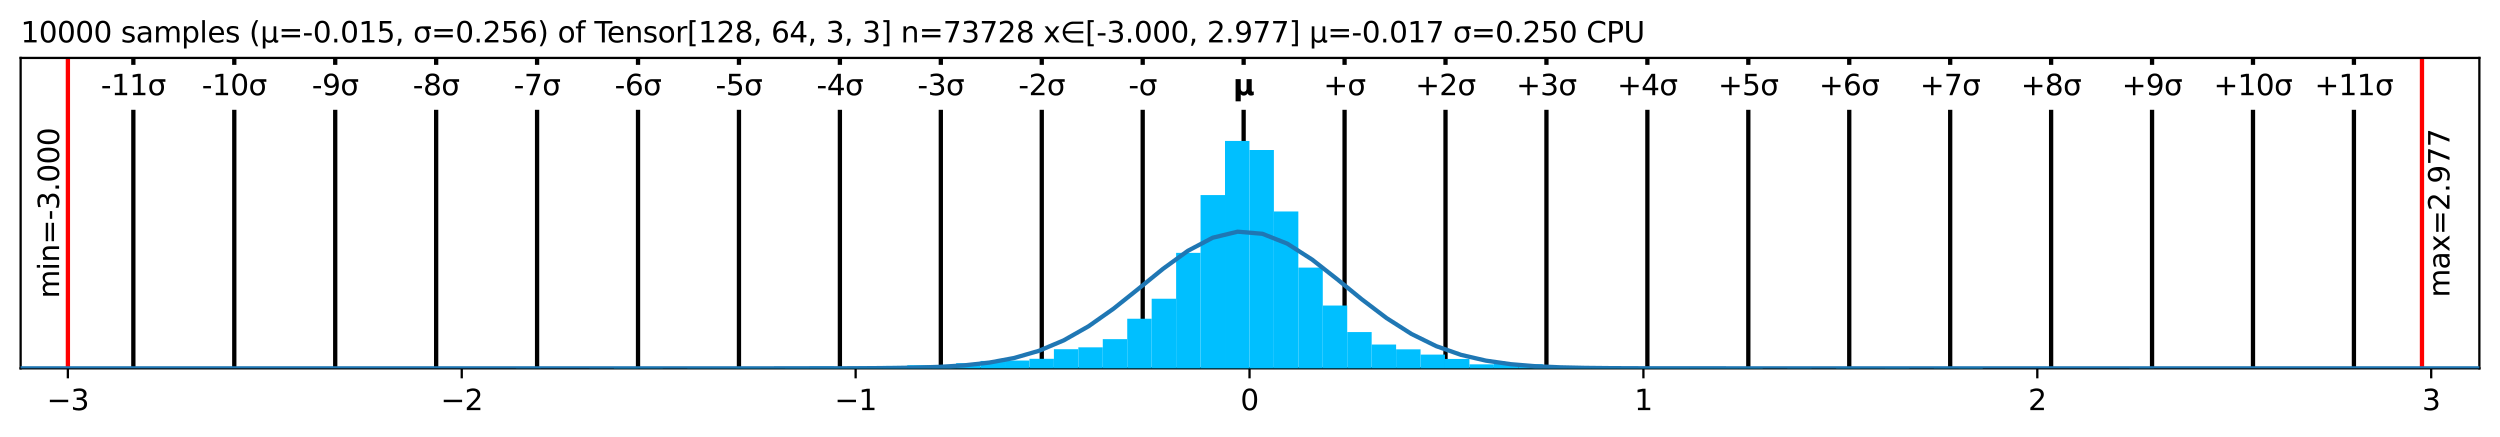 <?xml version="1.0" encoding="utf-8" standalone="no"?>
<!DOCTYPE svg PUBLIC "-//W3C//DTD SVG 1.1//EN"
  "http://www.w3.org/Graphics/SVG/1.1/DTD/svg11.dtd">
<svg xmlns:xlink="http://www.w3.org/1999/xlink" width="872.4pt" height="152.406pt" viewBox="0 0 872.4 152.406" xmlns="http://www.w3.org/2000/svg" version="1.1">
 <defs>
  <style type="text/css">*{stroke-linejoin: round; stroke-linecap: butt}</style>
 </defs>
 <g id="figure_1">
  <g id="patch_1">
   <path d="M 0 152.406 
L 872.4 152.406 
L 872.4 0 
L 0 0 
z
" style="fill: #ffffff"/>
  </g>
  <g id="axes_1">
   <g id="patch_2">
    <path d="M 7.2 128.528 
L 865.2 128.528 
L 865.2 20.214 
L 7.2 20.214 
z
" style="fill: #ffffff"/>
   </g>
   <g id="matplotlib.axis_1">
    <g id="xtick_1">
     <g id="line2d_1">
      <defs>
       <path id="m8f1de1206a" d="M 0 0 
L 0 3.5 
" style="stroke: #000000; stroke-width: 0.8"/>
      </defs>
      <g>
       <use xlink:href="#m8f1de1206a" x="23.681" y="128.528" style="stroke: #000000; stroke-width: 0.8"/>
      </g>
     </g>
     <g id="text_1">
      <!-- −3 -->
      <g transform="translate(16.31 143.127) scale(0.1 -0.1)">
       <defs>
        <path id="DejaVuSans-2212" d="M 678 2272 
L 4684 2272 
L 4684 1741 
L 678 1741 
L 678 2272 
z
" transform="scale(0.016)"/>
        <path id="DejaVuSans-33" d="M 2597 2516 
Q 3050 2419 3304 2112 
Q 3559 1806 3559 1356 
Q 3559 666 3084 287 
Q 2609 -91 1734 -91 
Q 1441 -91 1130 -33 
Q 819 25 488 141 
L 488 750 
Q 750 597 1062 519 
Q 1375 441 1716 441 
Q 2309 441 2620 675 
Q 2931 909 2931 1356 
Q 2931 1769 2642 2001 
Q 2353 2234 1838 2234 
L 1294 2234 
L 1294 2753 
L 1863 2753 
Q 2328 2753 2575 2939 
Q 2822 3125 2822 3475 
Q 2822 3834 2567 4026 
Q 2313 4219 1838 4219 
Q 1578 4219 1281 4162 
Q 984 4106 628 3988 
L 628 4550 
Q 988 4650 1302 4700 
Q 1616 4750 1894 4750 
Q 2613 4750 3031 4423 
Q 3450 4097 3450 3541 
Q 3450 3153 3228 2886 
Q 3006 2619 2597 2516 
z
" transform="scale(0.016)"/>
       </defs>
       <use xlink:href="#DejaVuSans-2212"/>
       <use xlink:href="#DejaVuSans-33" x="83.789"/>
      </g>
     </g>
    </g>
    <g id="xtick_2">
     <g id="line2d_2">
      <g>
       <use xlink:href="#m8f1de1206a" x="161.132" y="128.528" style="stroke: #000000; stroke-width: 0.8"/>
      </g>
     </g>
     <g id="text_2">
      <!-- −2 -->
      <g transform="translate(153.761 143.127) scale(0.1 -0.1)">
       <defs>
        <path id="DejaVuSans-32" d="M 1228 531 
L 3431 531 
L 3431 0 
L 469 0 
L 469 531 
Q 828 903 1448 1529 
Q 2069 2156 2228 2338 
Q 2531 2678 2651 2914 
Q 2772 3150 2772 3378 
Q 2772 3750 2511 3984 
Q 2250 4219 1831 4219 
Q 1534 4219 1204 4116 
Q 875 4013 500 3803 
L 500 4441 
Q 881 4594 1212 4672 
Q 1544 4750 1819 4750 
Q 2544 4750 2975 4387 
Q 3406 4025 3406 3419 
Q 3406 3131 3298 2873 
Q 3191 2616 2906 2266 
Q 2828 2175 2409 1742 
Q 1991 1309 1228 531 
z
" transform="scale(0.016)"/>
       </defs>
       <use xlink:href="#DejaVuSans-2212"/>
       <use xlink:href="#DejaVuSans-32" x="83.789"/>
      </g>
     </g>
    </g>
    <g id="xtick_3">
     <g id="line2d_3">
      <g>
       <use xlink:href="#m8f1de1206a" x="298.583" y="128.528" style="stroke: #000000; stroke-width: 0.8"/>
      </g>
     </g>
     <g id="text_3">
      <!-- −1 -->
      <g transform="translate(291.212 143.127) scale(0.1 -0.1)">
       <defs>
        <path id="DejaVuSans-31" d="M 794 531 
L 1825 531 
L 1825 4091 
L 703 3866 
L 703 4441 
L 1819 4666 
L 2450 4666 
L 2450 531 
L 3481 531 
L 3481 0 
L 794 0 
L 794 531 
z
" transform="scale(0.016)"/>
       </defs>
       <use xlink:href="#DejaVuSans-2212"/>
       <use xlink:href="#DejaVuSans-31" x="83.789"/>
      </g>
     </g>
    </g>
    <g id="xtick_4">
     <g id="line2d_4">
      <g>
       <use xlink:href="#m8f1de1206a" x="436.035" y="128.528" style="stroke: #000000; stroke-width: 0.8"/>
      </g>
     </g>
     <g id="text_4">
      <!-- 0 -->
      <g transform="translate(432.854 143.127) scale(0.1 -0.1)">
       <defs>
        <path id="DejaVuSans-30" d="M 2034 4250 
Q 1547 4250 1301 3770 
Q 1056 3291 1056 2328 
Q 1056 1369 1301 889 
Q 1547 409 2034 409 
Q 2525 409 2770 889 
Q 3016 1369 3016 2328 
Q 3016 3291 2770 3770 
Q 2525 4250 2034 4250 
z
M 2034 4750 
Q 2819 4750 3233 4129 
Q 3647 3509 3647 2328 
Q 3647 1150 3233 529 
Q 2819 -91 2034 -91 
Q 1250 -91 836 529 
Q 422 1150 422 2328 
Q 422 3509 836 4129 
Q 1250 4750 2034 4750 
z
" transform="scale(0.016)"/>
       </defs>
       <use xlink:href="#DejaVuSans-30"/>
      </g>
     </g>
    </g>
    <g id="xtick_5">
     <g id="line2d_5">
      <g>
       <use xlink:href="#m8f1de1206a" x="573.486" y="128.528" style="stroke: #000000; stroke-width: 0.8"/>
      </g>
     </g>
     <g id="text_5">
      <!-- 1 -->
      <g transform="translate(570.305 143.127) scale(0.1 -0.1)">
       <use xlink:href="#DejaVuSans-31"/>
      </g>
     </g>
    </g>
    <g id="xtick_6">
     <g id="line2d_6">
      <g>
       <use xlink:href="#m8f1de1206a" x="710.938" y="128.528" style="stroke: #000000; stroke-width: 0.8"/>
      </g>
     </g>
     <g id="text_6">
      <!-- 2 -->
      <g transform="translate(707.756 143.127) scale(0.1 -0.1)">
       <use xlink:href="#DejaVuSans-32"/>
      </g>
     </g>
    </g>
    <g id="xtick_7">
     <g id="line2d_7">
      <g>
       <use xlink:href="#m8f1de1206a" x="848.389" y="128.528" style="stroke: #000000; stroke-width: 0.8"/>
      </g>
     </g>
     <g id="text_7">
      <!-- 3 -->
      <g transform="translate(845.208 143.127) scale(0.1 -0.1)">
       <use xlink:href="#DejaVuSans-33"/>
      </g>
     </g>
    </g>
   </g>
   <g id="matplotlib.axis_2"/>
   <g id="line2d_8">
    <path d="M 46.533 128.528 
L 46.533 20.214 
" clip-path="url(#p4e7146a8b3)" style="fill: none; stroke: #000000; stroke-width: 1.5; stroke-linecap: square"/>
   </g>
   <g id="line2d_9">
    <path d="M 81.755 128.528 
L 81.755 20.214 
" clip-path="url(#p4e7146a8b3)" style="fill: none; stroke: #000000; stroke-width: 1.5; stroke-linecap: square"/>
   </g>
   <g id="line2d_10">
    <path d="M 116.978 128.528 
L 116.978 20.214 
" clip-path="url(#p4e7146a8b3)" style="fill: none; stroke: #000000; stroke-width: 1.5; stroke-linecap: square"/>
   </g>
   <g id="line2d_11">
    <path d="M 152.2 128.528 
L 152.2 20.214 
" clip-path="url(#p4e7146a8b3)" style="fill: none; stroke: #000000; stroke-width: 1.5; stroke-linecap: square"/>
   </g>
   <g id="line2d_12">
    <path d="M 187.422 128.528 
L 187.422 20.214 
" clip-path="url(#p4e7146a8b3)" style="fill: none; stroke: #000000; stroke-width: 1.5; stroke-linecap: square"/>
   </g>
   <g id="line2d_13">
    <path d="M 222.645 128.528 
L 222.645 20.214 
" clip-path="url(#p4e7146a8b3)" style="fill: none; stroke: #000000; stroke-width: 1.5; stroke-linecap: square"/>
   </g>
   <g id="line2d_14">
    <path d="M 257.867 128.528 
L 257.867 20.214 
" clip-path="url(#p4e7146a8b3)" style="fill: none; stroke: #000000; stroke-width: 1.5; stroke-linecap: square"/>
   </g>
   <g id="line2d_15">
    <path d="M 293.09 128.528 
L 293.09 20.214 
" clip-path="url(#p4e7146a8b3)" style="fill: none; stroke: #000000; stroke-width: 1.5; stroke-linecap: square"/>
   </g>
   <g id="line2d_16">
    <path d="M 328.312 128.528 
L 328.312 20.214 
" clip-path="url(#p4e7146a8b3)" style="fill: none; stroke: #000000; stroke-width: 1.5; stroke-linecap: square"/>
   </g>
   <g id="line2d_17">
    <path d="M 363.534 128.528 
L 363.534 20.214 
" clip-path="url(#p4e7146a8b3)" style="fill: none; stroke: #000000; stroke-width: 1.5; stroke-linecap: square"/>
   </g>
   <g id="line2d_18">
    <path d="M 398.757 128.528 
L 398.757 20.214 
" clip-path="url(#p4e7146a8b3)" style="fill: none; stroke: #000000; stroke-width: 1.5; stroke-linecap: square"/>
   </g>
   <g id="line2d_19">
    <path d="M 433.979 128.528 
L 433.979 20.214 
" clip-path="url(#p4e7146a8b3)" style="fill: none; stroke: #000000; stroke-width: 1.5; stroke-linecap: square"/>
   </g>
   <g id="line2d_20">
    <path d="M 469.201 128.528 
L 469.201 20.214 
" clip-path="url(#p4e7146a8b3)" style="fill: none; stroke: #000000; stroke-width: 1.5; stroke-linecap: square"/>
   </g>
   <g id="line2d_21">
    <path d="M 504.424 128.528 
L 504.424 20.214 
" clip-path="url(#p4e7146a8b3)" style="fill: none; stroke: #000000; stroke-width: 1.5; stroke-linecap: square"/>
   </g>
   <g id="line2d_22">
    <path d="M 539.646 128.528 
L 539.646 20.214 
" clip-path="url(#p4e7146a8b3)" style="fill: none; stroke: #000000; stroke-width: 1.5; stroke-linecap: square"/>
   </g>
   <g id="line2d_23">
    <path d="M 574.869 128.528 
L 574.869 20.214 
" clip-path="url(#p4e7146a8b3)" style="fill: none; stroke: #000000; stroke-width: 1.5; stroke-linecap: square"/>
   </g>
   <g id="line2d_24">
    <path d="M 610.091 128.528 
L 610.091 20.214 
" clip-path="url(#p4e7146a8b3)" style="fill: none; stroke: #000000; stroke-width: 1.5; stroke-linecap: square"/>
   </g>
   <g id="line2d_25">
    <path d="M 645.313 128.528 
L 645.313 20.214 
" clip-path="url(#p4e7146a8b3)" style="fill: none; stroke: #000000; stroke-width: 1.5; stroke-linecap: square"/>
   </g>
   <g id="line2d_26">
    <path d="M 680.536 128.528 
L 680.536 20.214 
" clip-path="url(#p4e7146a8b3)" style="fill: none; stroke: #000000; stroke-width: 1.5; stroke-linecap: square"/>
   </g>
   <g id="line2d_27">
    <path d="M 715.758 128.528 
L 715.758 20.214 
" clip-path="url(#p4e7146a8b3)" style="fill: none; stroke: #000000; stroke-width: 1.5; stroke-linecap: square"/>
   </g>
   <g id="line2d_28">
    <path d="M 750.98 128.528 
L 750.98 20.214 
" clip-path="url(#p4e7146a8b3)" style="fill: none; stroke: #000000; stroke-width: 1.5; stroke-linecap: square"/>
   </g>
   <g id="line2d_29">
    <path d="M 786.203 128.528 
L 786.203 20.214 
" clip-path="url(#p4e7146a8b3)" style="fill: none; stroke: #000000; stroke-width: 1.5; stroke-linecap: square"/>
   </g>
   <g id="line2d_30">
    <path d="M 821.425 128.528 
L 821.425 20.214 
" clip-path="url(#p4e7146a8b3)" style="fill: none; stroke: #000000; stroke-width: 1.5; stroke-linecap: square"/>
   </g>
   <g id="line2d_31">
    <path d="M 23.694 128.528 
L 23.694 20.214 
" clip-path="url(#p4e7146a8b3)" style="fill: none; stroke: #ff0000; stroke-width: 1.5; stroke-linecap: square"/>
   </g>
   <g id="line2d_32">
    <path d="M 845.171 128.528 
L 845.171 20.214 
" clip-path="url(#p4e7146a8b3)" style="fill: none; stroke: #ff0000; stroke-width: 1.5; stroke-linecap: square"/>
   </g>
   <g id="patch_3">
    <path d="M 7.2 128.528 
L 7.2 20.214 
" style="fill: none; stroke: #000000; stroke-width: 0.8; stroke-linejoin: miter; stroke-linecap: square"/>
   </g>
   <g id="patch_4">
    <path d="M 865.2 128.528 
L 865.2 20.214 
" style="fill: none; stroke: #000000; stroke-width: 0.8; stroke-linejoin: miter; stroke-linecap: square"/>
   </g>
   <g id="patch_5">
    <path d="M 7.2 128.528 
L 865.2 128.528 
" style="fill: none; stroke: #000000; stroke-width: 0.8; stroke-linejoin: miter; stroke-linecap: square"/>
   </g>
   <g id="patch_6">
    <path d="M 7.2 20.214 
L 865.2 20.214 
" style="fill: none; stroke: #000000; stroke-width: 0.8; stroke-linejoin: miter; stroke-linecap: square"/>
   </g>
   <g id="text_8">
    <g id="patch_7">
     <path d="M 22.694 104.107 
L 22.694 44.635 
Q 22.694 44.635 22.694 44.635 
L 13.016 44.635 
Q 13.016 44.635 13.016 44.635 
L 13.016 104.107 
Q 13.016 104.107 13.016 104.107 
L 22.694 104.107 
Q 22.694 104.107 22.694 104.107 
z
" style="fill: #ffffff"/>
    </g>
    <!-- min=-3.000 -->
    <g transform="translate(20.614 104.107) rotate(-90) scale(0.1 -0.1)">
     <defs>
      <path id="DejaVuSans-6d" d="M 3328 2828 
Q 3544 3216 3844 3400 
Q 4144 3584 4550 3584 
Q 5097 3584 5394 3201 
Q 5691 2819 5691 2113 
L 5691 0 
L 5113 0 
L 5113 2094 
Q 5113 2597 4934 2840 
Q 4756 3084 4391 3084 
Q 3944 3084 3684 2787 
Q 3425 2491 3425 1978 
L 3425 0 
L 2847 0 
L 2847 2094 
Q 2847 2600 2669 2842 
Q 2491 3084 2119 3084 
Q 1678 3084 1418 2786 
Q 1159 2488 1159 1978 
L 1159 0 
L 581 0 
L 581 3500 
L 1159 3500 
L 1159 2956 
Q 1356 3278 1631 3431 
Q 1906 3584 2284 3584 
Q 2666 3584 2933 3390 
Q 3200 3197 3328 2828 
z
" transform="scale(0.016)"/>
      <path id="DejaVuSans-69" d="M 603 3500 
L 1178 3500 
L 1178 0 
L 603 0 
L 603 3500 
z
M 603 4863 
L 1178 4863 
L 1178 4134 
L 603 4134 
L 603 4863 
z
" transform="scale(0.016)"/>
      <path id="DejaVuSans-6e" d="M 3513 2113 
L 3513 0 
L 2938 0 
L 2938 2094 
Q 2938 2591 2744 2837 
Q 2550 3084 2163 3084 
Q 1697 3084 1428 2787 
Q 1159 2491 1159 1978 
L 1159 0 
L 581 0 
L 581 3500 
L 1159 3500 
L 1159 2956 
Q 1366 3272 1645 3428 
Q 1925 3584 2291 3584 
Q 2894 3584 3203 3211 
Q 3513 2838 3513 2113 
z
" transform="scale(0.016)"/>
      <path id="DejaVuSans-3d" d="M 678 2906 
L 4684 2906 
L 4684 2381 
L 678 2381 
L 678 2906 
z
M 678 1631 
L 4684 1631 
L 4684 1100 
L 678 1100 
L 678 1631 
z
" transform="scale(0.016)"/>
      <path id="DejaVuSans-2d" d="M 313 2009 
L 1997 2009 
L 1997 1497 
L 313 1497 
L 313 2009 
z
" transform="scale(0.016)"/>
      <path id="DejaVuSans-2e" d="M 684 794 
L 1344 794 
L 1344 0 
L 684 0 
L 684 794 
z
" transform="scale(0.016)"/>
     </defs>
     <use xlink:href="#DejaVuSans-6d"/>
     <use xlink:href="#DejaVuSans-69" x="97.412"/>
     <use xlink:href="#DejaVuSans-6e" x="125.195"/>
     <use xlink:href="#DejaVuSans-3d" x="188.574"/>
     <use xlink:href="#DejaVuSans-2d" x="272.363"/>
     <use xlink:href="#DejaVuSans-33" x="308.447"/>
     <use xlink:href="#DejaVuSans-2e" x="372.07"/>
     <use xlink:href="#DejaVuSans-30" x="403.857"/>
     <use xlink:href="#DejaVuSans-30" x="467.48"/>
     <use xlink:href="#DejaVuSans-30" x="531.104"/>
    </g>
   </g>
   <g id="text_9">
    <g id="patch_8">
     <path d="M 856.849 103.769 
L 856.849 44.973 
Q 856.849 44.973 856.849 44.973 
L 847.171 44.973 
Q 847.171 44.973 847.171 44.973 
L 847.171 103.769 
Q 847.171 103.769 847.171 103.769 
L 856.849 103.769 
Q 856.849 103.769 856.849 103.769 
z
" style="fill: #ffffff"/>
    </g>
    <!-- max=2.977 -->
    <g transform="translate(854.769 103.769) rotate(-90) scale(0.1 -0.1)">
     <defs>
      <path id="DejaVuSans-61" d="M 2194 1759 
Q 1497 1759 1228 1600 
Q 959 1441 959 1056 
Q 959 750 1161 570 
Q 1363 391 1709 391 
Q 2188 391 2477 730 
Q 2766 1069 2766 1631 
L 2766 1759 
L 2194 1759 
z
M 3341 1997 
L 3341 0 
L 2766 0 
L 2766 531 
Q 2569 213 2275 61 
Q 1981 -91 1556 -91 
Q 1019 -91 701 211 
Q 384 513 384 1019 
Q 384 1609 779 1909 
Q 1175 2209 1959 2209 
L 2766 2209 
L 2766 2266 
Q 2766 2663 2505 2880 
Q 2244 3097 1772 3097 
Q 1472 3097 1187 3025 
Q 903 2953 641 2809 
L 641 3341 
Q 956 3463 1253 3523 
Q 1550 3584 1831 3584 
Q 2591 3584 2966 3190 
Q 3341 2797 3341 1997 
z
" transform="scale(0.016)"/>
      <path id="DejaVuSans-78" d="M 3513 3500 
L 2247 1797 
L 3578 0 
L 2900 0 
L 1881 1375 
L 863 0 
L 184 0 
L 1544 1831 
L 300 3500 
L 978 3500 
L 1906 2253 
L 2834 3500 
L 3513 3500 
z
" transform="scale(0.016)"/>
      <path id="DejaVuSans-39" d="M 703 97 
L 703 672 
Q 941 559 1184 500 
Q 1428 441 1663 441 
Q 2288 441 2617 861 
Q 2947 1281 2994 2138 
Q 2813 1869 2534 1725 
Q 2256 1581 1919 1581 
Q 1219 1581 811 2004 
Q 403 2428 403 3163 
Q 403 3881 828 4315 
Q 1253 4750 1959 4750 
Q 2769 4750 3195 4129 
Q 3622 3509 3622 2328 
Q 3622 1225 3098 567 
Q 2575 -91 1691 -91 
Q 1453 -91 1209 -44 
Q 966 3 703 97 
z
M 1959 2075 
Q 2384 2075 2632 2365 
Q 2881 2656 2881 3163 
Q 2881 3666 2632 3958 
Q 2384 4250 1959 4250 
Q 1534 4250 1286 3958 
Q 1038 3666 1038 3163 
Q 1038 2656 1286 2365 
Q 1534 2075 1959 2075 
z
" transform="scale(0.016)"/>
      <path id="DejaVuSans-37" d="M 525 4666 
L 3525 4666 
L 3525 4397 
L 1831 0 
L 1172 0 
L 2766 4134 
L 525 4134 
L 525 4666 
z
" transform="scale(0.016)"/>
     </defs>
     <use xlink:href="#DejaVuSans-6d"/>
     <use xlink:href="#DejaVuSans-61" x="97.412"/>
     <use xlink:href="#DejaVuSans-78" x="158.691"/>
     <use xlink:href="#DejaVuSans-3d" x="217.871"/>
     <use xlink:href="#DejaVuSans-32" x="301.66"/>
     <use xlink:href="#DejaVuSans-2e" x="365.283"/>
     <use xlink:href="#DejaVuSans-39" x="397.07"/>
     <use xlink:href="#DejaVuSans-37" x="460.693"/>
     <use xlink:href="#DejaVuSans-37" x="524.316"/>
    </g>
   </g>
   <g id="text_10">
    <!-- 10000 samples (μ=-0.015, σ=0.256) of Tensor[128, 64, 3, 3] n=73728 x∈[-3.000, 2.977] μ=-0.017 σ=0.250 CPU -->
    <g transform="translate(7.2 14.798) scale(0.1 -0.1)">
     <defs>
      <path id="DejaVuSans-20" transform="scale(0.016)"/>
      <path id="DejaVuSans-73" d="M 2834 3397 
L 2834 2853 
Q 2591 2978 2328 3040 
Q 2066 3103 1784 3103 
Q 1356 3103 1142 2972 
Q 928 2841 928 2578 
Q 928 2378 1081 2264 
Q 1234 2150 1697 2047 
L 1894 2003 
Q 2506 1872 2764 1633 
Q 3022 1394 3022 966 
Q 3022 478 2636 193 
Q 2250 -91 1575 -91 
Q 1294 -91 989 -36 
Q 684 19 347 128 
L 347 722 
Q 666 556 975 473 
Q 1284 391 1588 391 
Q 1994 391 2212 530 
Q 2431 669 2431 922 
Q 2431 1156 2273 1281 
Q 2116 1406 1581 1522 
L 1381 1569 
Q 847 1681 609 1914 
Q 372 2147 372 2553 
Q 372 3047 722 3315 
Q 1072 3584 1716 3584 
Q 2034 3584 2315 3537 
Q 2597 3491 2834 3397 
z
" transform="scale(0.016)"/>
      <path id="DejaVuSans-70" d="M 1159 525 
L 1159 -1331 
L 581 -1331 
L 581 3500 
L 1159 3500 
L 1159 2969 
Q 1341 3281 1617 3432 
Q 1894 3584 2278 3584 
Q 2916 3584 3314 3078 
Q 3713 2572 3713 1747 
Q 3713 922 3314 415 
Q 2916 -91 2278 -91 
Q 1894 -91 1617 61 
Q 1341 213 1159 525 
z
M 3116 1747 
Q 3116 2381 2855 2742 
Q 2594 3103 2138 3103 
Q 1681 3103 1420 2742 
Q 1159 2381 1159 1747 
Q 1159 1113 1420 752 
Q 1681 391 2138 391 
Q 2594 391 2855 752 
Q 3116 1113 3116 1747 
z
" transform="scale(0.016)"/>
      <path id="DejaVuSans-6c" d="M 603 4863 
L 1178 4863 
L 1178 0 
L 603 0 
L 603 4863 
z
" transform="scale(0.016)"/>
      <path id="DejaVuSans-65" d="M 3597 1894 
L 3597 1613 
L 953 1613 
Q 991 1019 1311 708 
Q 1631 397 2203 397 
Q 2534 397 2845 478 
Q 3156 559 3463 722 
L 3463 178 
Q 3153 47 2828 -22 
Q 2503 -91 2169 -91 
Q 1331 -91 842 396 
Q 353 884 353 1716 
Q 353 2575 817 3079 
Q 1281 3584 2069 3584 
Q 2775 3584 3186 3129 
Q 3597 2675 3597 1894 
z
M 3022 2063 
Q 3016 2534 2758 2815 
Q 2500 3097 2075 3097 
Q 1594 3097 1305 2825 
Q 1016 2553 972 2059 
L 3022 2063 
z
" transform="scale(0.016)"/>
      <path id="DejaVuSans-28" d="M 1984 4856 
Q 1566 4138 1362 3434 
Q 1159 2731 1159 2009 
Q 1159 1288 1364 580 
Q 1569 -128 1984 -844 
L 1484 -844 
Q 1016 -109 783 600 
Q 550 1309 550 2009 
Q 550 2706 781 3412 
Q 1013 4119 1484 4856 
L 1984 4856 
z
" transform="scale(0.016)"/>
      <path id="DejaVuSans-3bc" d="M 544 -1331 
L 544 3500 
L 1119 3500 
L 1119 1325 
Q 1119 872 1334 640 
Q 1550 409 1972 409 
Q 2434 409 2667 671 
Q 2900 934 2900 1459 
L 2900 3500 
L 3475 3500 
L 3475 806 
Q 3475 619 3529 530 
Q 3584 441 3700 441 
Q 3728 441 3778 458 
Q 3828 475 3916 513 
L 3916 50 
Q 3788 -22 3673 -56 
Q 3559 -91 3450 -91 
Q 3234 -91 3106 31 
Q 2978 153 2931 403 
Q 2775 156 2548 32 
Q 2322 -91 2016 -91 
Q 1697 -91 1473 31 
Q 1250 153 1119 397 
L 1119 -1331 
L 544 -1331 
z
" transform="scale(0.016)"/>
      <path id="DejaVuSans-35" d="M 691 4666 
L 3169 4666 
L 3169 4134 
L 1269 4134 
L 1269 2991 
Q 1406 3038 1543 3061 
Q 1681 3084 1819 3084 
Q 2600 3084 3056 2656 
Q 3513 2228 3513 1497 
Q 3513 744 3044 326 
Q 2575 -91 1722 -91 
Q 1428 -91 1123 -41 
Q 819 9 494 109 
L 494 744 
Q 775 591 1075 516 
Q 1375 441 1709 441 
Q 2250 441 2565 725 
Q 2881 1009 2881 1497 
Q 2881 1984 2565 2268 
Q 2250 2553 1709 2553 
Q 1456 2553 1204 2497 
Q 953 2441 691 2322 
L 691 4666 
z
" transform="scale(0.016)"/>
      <path id="DejaVuSans-2c" d="M 750 794 
L 1409 794 
L 1409 256 
L 897 -744 
L 494 -744 
L 750 256 
L 750 794 
z
" transform="scale(0.016)"/>
      <path id="DejaVuSans-3c3" d="M 1959 3044 
Q 1484 3044 1228 2700 
Q 959 2341 959 1747 
Q 959 1119 1226 758 
Q 1494 397 1959 397 
Q 2419 397 2687 759 
Q 2956 1122 2956 1747 
Q 2956 2319 2688 2700 
Q 2441 3044 1959 3044 
z
M 1959 3500 
L 3869 3500 
L 3869 2925 
L 3225 2925 
Q 3566 2438 3566 1747 
Q 3566 888 3138 400 
Q 2709 -91 1959 -91 
Q 1206 -91 781 400 
Q 353 888 353 1747 
Q 353 2613 781 3097 
Q 1134 3500 1959 3500 
z
" transform="scale(0.016)"/>
      <path id="DejaVuSans-36" d="M 2113 2584 
Q 1688 2584 1439 2293 
Q 1191 2003 1191 1497 
Q 1191 994 1439 701 
Q 1688 409 2113 409 
Q 2538 409 2786 701 
Q 3034 994 3034 1497 
Q 3034 2003 2786 2293 
Q 2538 2584 2113 2584 
z
M 3366 4563 
L 3366 3988 
Q 3128 4100 2886 4159 
Q 2644 4219 2406 4219 
Q 1781 4219 1451 3797 
Q 1122 3375 1075 2522 
Q 1259 2794 1537 2939 
Q 1816 3084 2150 3084 
Q 2853 3084 3261 2657 
Q 3669 2231 3669 1497 
Q 3669 778 3244 343 
Q 2819 -91 2113 -91 
Q 1303 -91 875 529 
Q 447 1150 447 2328 
Q 447 3434 972 4092 
Q 1497 4750 2381 4750 
Q 2619 4750 2861 4703 
Q 3103 4656 3366 4563 
z
" transform="scale(0.016)"/>
      <path id="DejaVuSans-29" d="M 513 4856 
L 1013 4856 
Q 1481 4119 1714 3412 
Q 1947 2706 1947 2009 
Q 1947 1309 1714 600 
Q 1481 -109 1013 -844 
L 513 -844 
Q 928 -128 1133 580 
Q 1338 1288 1338 2009 
Q 1338 2731 1133 3434 
Q 928 4138 513 4856 
z
" transform="scale(0.016)"/>
      <path id="DejaVuSans-6f" d="M 1959 3097 
Q 1497 3097 1228 2736 
Q 959 2375 959 1747 
Q 959 1119 1226 758 
Q 1494 397 1959 397 
Q 2419 397 2687 759 
Q 2956 1122 2956 1747 
Q 2956 2369 2687 2733 
Q 2419 3097 1959 3097 
z
M 1959 3584 
Q 2709 3584 3137 3096 
Q 3566 2609 3566 1747 
Q 3566 888 3137 398 
Q 2709 -91 1959 -91 
Q 1206 -91 779 398 
Q 353 888 353 1747 
Q 353 2609 779 3096 
Q 1206 3584 1959 3584 
z
" transform="scale(0.016)"/>
      <path id="DejaVuSans-66" d="M 2375 4863 
L 2375 4384 
L 1825 4384 
Q 1516 4384 1395 4259 
Q 1275 4134 1275 3809 
L 1275 3500 
L 2222 3500 
L 2222 3053 
L 1275 3053 
L 1275 0 
L 697 0 
L 697 3053 
L 147 3053 
L 147 3500 
L 697 3500 
L 697 3744 
Q 697 4328 969 4595 
Q 1241 4863 1831 4863 
L 2375 4863 
z
" transform="scale(0.016)"/>
      <path id="DejaVuSans-54" d="M -19 4666 
L 3928 4666 
L 3928 4134 
L 2272 4134 
L 2272 0 
L 1638 0 
L 1638 4134 
L -19 4134 
L -19 4666 
z
" transform="scale(0.016)"/>
      <path id="DejaVuSans-72" d="M 2631 2963 
Q 2534 3019 2420 3045 
Q 2306 3072 2169 3072 
Q 1681 3072 1420 2755 
Q 1159 2438 1159 1844 
L 1159 0 
L 581 0 
L 581 3500 
L 1159 3500 
L 1159 2956 
Q 1341 3275 1631 3429 
Q 1922 3584 2338 3584 
Q 2397 3584 2469 3576 
Q 2541 3569 2628 3553 
L 2631 2963 
z
" transform="scale(0.016)"/>
      <path id="DejaVuSans-5b" d="M 550 4863 
L 1875 4863 
L 1875 4416 
L 1125 4416 
L 1125 -397 
L 1875 -397 
L 1875 -844 
L 550 -844 
L 550 4863 
z
" transform="scale(0.016)"/>
      <path id="DejaVuSans-38" d="M 2034 2216 
Q 1584 2216 1326 1975 
Q 1069 1734 1069 1313 
Q 1069 891 1326 650 
Q 1584 409 2034 409 
Q 2484 409 2743 651 
Q 3003 894 3003 1313 
Q 3003 1734 2745 1975 
Q 2488 2216 2034 2216 
z
M 1403 2484 
Q 997 2584 770 2862 
Q 544 3141 544 3541 
Q 544 4100 942 4425 
Q 1341 4750 2034 4750 
Q 2731 4750 3128 4425 
Q 3525 4100 3525 3541 
Q 3525 3141 3298 2862 
Q 3072 2584 2669 2484 
Q 3125 2378 3379 2068 
Q 3634 1759 3634 1313 
Q 3634 634 3220 271 
Q 2806 -91 2034 -91 
Q 1263 -91 848 271 
Q 434 634 434 1313 
Q 434 1759 690 2068 
Q 947 2378 1403 2484 
z
M 1172 3481 
Q 1172 3119 1398 2916 
Q 1625 2713 2034 2713 
Q 2441 2713 2670 2916 
Q 2900 3119 2900 3481 
Q 2900 3844 2670 4047 
Q 2441 4250 2034 4250 
Q 1625 4250 1398 4047 
Q 1172 3844 1172 3481 
z
" transform="scale(0.016)"/>
      <path id="DejaVuSans-34" d="M 2419 4116 
L 825 1625 
L 2419 1625 
L 2419 4116 
z
M 2253 4666 
L 3047 4666 
L 3047 1625 
L 3713 1625 
L 3713 1100 
L 3047 1100 
L 3047 0 
L 2419 0 
L 2419 1100 
L 313 1100 
L 313 1709 
L 2253 4666 
z
" transform="scale(0.016)"/>
      <path id="DejaVuSans-5d" d="M 1947 4863 
L 1947 -844 
L 622 -844 
L 622 -397 
L 1369 -397 
L 1369 4416 
L 622 4416 
L 622 4863 
L 1947 4863 
z
" transform="scale(0.016)"/>
      <path id="DejaVuSans-2208" d="M 1072 1959 
Q 1094 1728 1291 1353 
Q 1522 919 1959 675 
Q 2388 438 2850 434 
L 5028 434 
L 5028 -63 
L 2850 -63 
Q 2250 -63 1695 246 
Q 1141 556 844 1106 
Q 547 1656 547 2241 
Q 547 2819 844 3369 
Q 1141 3919 1695 4231 
Q 2250 4544 2850 4544 
L 5028 4544 
L 5028 4047 
L 2850 4047 
Q 2388 4044 1959 3803 
Q 1525 3556 1291 3125 
Q 1091 2750 1063 2459 
L 5028 2459 
L 5028 1959 
L 1072 1959 
z
" transform="scale(0.016)"/>
      <path id="DejaVuSans-43" d="M 4122 4306 
L 4122 3641 
Q 3803 3938 3442 4084 
Q 3081 4231 2675 4231 
Q 1875 4231 1450 3742 
Q 1025 3253 1025 2328 
Q 1025 1406 1450 917 
Q 1875 428 2675 428 
Q 3081 428 3442 575 
Q 3803 722 4122 1019 
L 4122 359 
Q 3791 134 3420 21 
Q 3050 -91 2638 -91 
Q 1578 -91 968 557 
Q 359 1206 359 2328 
Q 359 3453 968 4101 
Q 1578 4750 2638 4750 
Q 3056 4750 3426 4639 
Q 3797 4528 4122 4306 
z
" transform="scale(0.016)"/>
      <path id="DejaVuSans-50" d="M 1259 4147 
L 1259 2394 
L 2053 2394 
Q 2494 2394 2734 2622 
Q 2975 2850 2975 3272 
Q 2975 3691 2734 3919 
Q 2494 4147 2053 4147 
L 1259 4147 
z
M 628 4666 
L 2053 4666 
Q 2838 4666 3239 4311 
Q 3641 3956 3641 3272 
Q 3641 2581 3239 2228 
Q 2838 1875 2053 1875 
L 1259 1875 
L 1259 0 
L 628 0 
L 628 4666 
z
" transform="scale(0.016)"/>
      <path id="DejaVuSans-55" d="M 556 4666 
L 1191 4666 
L 1191 1831 
Q 1191 1081 1462 751 
Q 1734 422 2344 422 
Q 2950 422 3222 751 
Q 3494 1081 3494 1831 
L 3494 4666 
L 4128 4666 
L 4128 1753 
Q 4128 841 3676 375 
Q 3225 -91 2344 -91 
Q 1459 -91 1007 375 
Q 556 841 556 1753 
L 556 4666 
z
" transform="scale(0.016)"/>
     </defs>
     <use xlink:href="#DejaVuSans-31"/>
     <use xlink:href="#DejaVuSans-30" x="63.623"/>
     <use xlink:href="#DejaVuSans-30" x="127.246"/>
     <use xlink:href="#DejaVuSans-30" x="190.869"/>
     <use xlink:href="#DejaVuSans-30" x="254.492"/>
     <use xlink:href="#DejaVuSans-20" x="318.115"/>
     <use xlink:href="#DejaVuSans-73" x="349.902"/>
     <use xlink:href="#DejaVuSans-61" x="402.002"/>
     <use xlink:href="#DejaVuSans-6d" x="463.281"/>
     <use xlink:href="#DejaVuSans-70" x="560.693"/>
     <use xlink:href="#DejaVuSans-6c" x="624.17"/>
     <use xlink:href="#DejaVuSans-65" x="651.953"/>
     <use xlink:href="#DejaVuSans-73" x="713.477"/>
     <use xlink:href="#DejaVuSans-20" x="765.576"/>
     <use xlink:href="#DejaVuSans-28" x="797.363"/>
     <use xlink:href="#DejaVuSans-3bc" x="836.377"/>
     <use xlink:href="#DejaVuSans-3d" x="900"/>
     <use xlink:href="#DejaVuSans-2d" x="983.789"/>
     <use xlink:href="#DejaVuSans-30" x="1019.873"/>
     <use xlink:href="#DejaVuSans-2e" x="1083.496"/>
     <use xlink:href="#DejaVuSans-30" x="1115.283"/>
     <use xlink:href="#DejaVuSans-31" x="1178.906"/>
     <use xlink:href="#DejaVuSans-35" x="1242.529"/>
     <use xlink:href="#DejaVuSans-2c" x="1306.152"/>
     <use xlink:href="#DejaVuSans-20" x="1337.939"/>
     <use xlink:href="#DejaVuSans-3c3" x="1369.727"/>
     <use xlink:href="#DejaVuSans-3d" x="1433.105"/>
     <use xlink:href="#DejaVuSans-30" x="1516.895"/>
     <use xlink:href="#DejaVuSans-2e" x="1580.518"/>
     <use xlink:href="#DejaVuSans-32" x="1612.305"/>
     <use xlink:href="#DejaVuSans-35" x="1675.928"/>
     <use xlink:href="#DejaVuSans-36" x="1739.551"/>
     <use xlink:href="#DejaVuSans-29" x="1803.174"/>
     <use xlink:href="#DejaVuSans-20" x="1842.188"/>
     <use xlink:href="#DejaVuSans-6f" x="1873.975"/>
     <use xlink:href="#DejaVuSans-66" x="1935.156"/>
     <use xlink:href="#DejaVuSans-20" x="1970.361"/>
     <use xlink:href="#DejaVuSans-54" x="2002.148"/>
     <use xlink:href="#DejaVuSans-65" x="2046.232"/>
     <use xlink:href="#DejaVuSans-6e" x="2107.756"/>
     <use xlink:href="#DejaVuSans-73" x="2171.135"/>
     <use xlink:href="#DejaVuSans-6f" x="2223.234"/>
     <use xlink:href="#DejaVuSans-72" x="2284.416"/>
     <use xlink:href="#DejaVuSans-5b" x="2325.529"/>
     <use xlink:href="#DejaVuSans-31" x="2364.543"/>
     <use xlink:href="#DejaVuSans-32" x="2428.166"/>
     <use xlink:href="#DejaVuSans-38" x="2491.789"/>
     <use xlink:href="#DejaVuSans-2c" x="2555.412"/>
     <use xlink:href="#DejaVuSans-20" x="2587.199"/>
     <use xlink:href="#DejaVuSans-36" x="2618.986"/>
     <use xlink:href="#DejaVuSans-34" x="2682.609"/>
     <use xlink:href="#DejaVuSans-2c" x="2746.232"/>
     <use xlink:href="#DejaVuSans-20" x="2778.02"/>
     <use xlink:href="#DejaVuSans-33" x="2809.807"/>
     <use xlink:href="#DejaVuSans-2c" x="2873.43"/>
     <use xlink:href="#DejaVuSans-20" x="2905.217"/>
     <use xlink:href="#DejaVuSans-33" x="2937.004"/>
     <use xlink:href="#DejaVuSans-5d" x="3000.627"/>
     <use xlink:href="#DejaVuSans-20" x="3039.641"/>
     <use xlink:href="#DejaVuSans-6e" x="3071.428"/>
     <use xlink:href="#DejaVuSans-3d" x="3134.807"/>
     <use xlink:href="#DejaVuSans-37" x="3218.596"/>
     <use xlink:href="#DejaVuSans-33" x="3282.219"/>
     <use xlink:href="#DejaVuSans-37" x="3345.842"/>
     <use xlink:href="#DejaVuSans-32" x="3409.465"/>
     <use xlink:href="#DejaVuSans-38" x="3473.088"/>
     <use xlink:href="#DejaVuSans-20" x="3536.711"/>
     <use xlink:href="#DejaVuSans-78" x="3568.498"/>
     <use xlink:href="#DejaVuSans-2208" x="3627.678"/>
     <use xlink:href="#DejaVuSans-5b" x="3714.787"/>
     <use xlink:href="#DejaVuSans-2d" x="3753.801"/>
     <use xlink:href="#DejaVuSans-33" x="3789.885"/>
     <use xlink:href="#DejaVuSans-2e" x="3853.508"/>
     <use xlink:href="#DejaVuSans-30" x="3885.295"/>
     <use xlink:href="#DejaVuSans-30" x="3948.918"/>
     <use xlink:href="#DejaVuSans-30" x="4012.541"/>
     <use xlink:href="#DejaVuSans-2c" x="4076.164"/>
     <use xlink:href="#DejaVuSans-20" x="4107.951"/>
     <use xlink:href="#DejaVuSans-32" x="4139.738"/>
     <use xlink:href="#DejaVuSans-2e" x="4203.361"/>
     <use xlink:href="#DejaVuSans-39" x="4235.148"/>
     <use xlink:href="#DejaVuSans-37" x="4298.771"/>
     <use xlink:href="#DejaVuSans-37" x="4362.395"/>
     <use xlink:href="#DejaVuSans-5d" x="4426.018"/>
     <use xlink:href="#DejaVuSans-20" x="4465.031"/>
     <use xlink:href="#DejaVuSans-3bc" x="4496.818"/>
     <use xlink:href="#DejaVuSans-3d" x="4560.441"/>
     <use xlink:href="#DejaVuSans-2d" x="4644.23"/>
     <use xlink:href="#DejaVuSans-30" x="4680.314"/>
     <use xlink:href="#DejaVuSans-2e" x="4743.938"/>
     <use xlink:href="#DejaVuSans-30" x="4775.725"/>
     <use xlink:href="#DejaVuSans-31" x="4839.348"/>
     <use xlink:href="#DejaVuSans-37" x="4902.971"/>
     <use xlink:href="#DejaVuSans-20" x="4966.594"/>
     <use xlink:href="#DejaVuSans-3c3" x="4998.381"/>
     <use xlink:href="#DejaVuSans-3d" x="5061.76"/>
     <use xlink:href="#DejaVuSans-30" x="5145.549"/>
     <use xlink:href="#DejaVuSans-2e" x="5209.172"/>
     <use xlink:href="#DejaVuSans-32" x="5240.959"/>
     <use xlink:href="#DejaVuSans-35" x="5304.582"/>
     <use xlink:href="#DejaVuSans-30" x="5368.205"/>
     <use xlink:href="#DejaVuSans-20" x="5431.828"/>
     <use xlink:href="#DejaVuSans-43" x="5463.615"/>
     <use xlink:href="#DejaVuSans-50" x="5533.439"/>
     <use xlink:href="#DejaVuSans-55" x="5593.742"/>
    </g>
   </g>
   <g id="patch_9">
    <path d="M 180.115 128.528 
L 188.645 128.528 
L 188.645 128.479 
L 180.115 128.479 
z
" clip-path="url(#p4e7146a8b3)" style="fill: #00bfff"/>
   </g>
   <g id="patch_10">
    <path d="M 188.645 128.528 
L 197.175 128.528 
L 197.175 128.528 
L 188.645 128.528 
z
" clip-path="url(#p4e7146a8b3)" style="fill: #00bfff"/>
   </g>
   <g id="patch_11">
    <path d="M 197.175 128.528 
L 205.704 128.528 
L 205.704 128.528 
L 197.175 128.528 
z
" clip-path="url(#p4e7146a8b3)" style="fill: #00bfff"/>
   </g>
   <g id="patch_12">
    <path d="M 205.704 128.528 
L 214.234 128.528 
L 214.234 128.479 
L 205.704 128.479 
z
" clip-path="url(#p4e7146a8b3)" style="fill: #00bfff"/>
   </g>
   <g id="patch_13">
    <path d="M 214.234 128.528 
L 222.764 128.528 
L 222.764 128.38 
L 214.234 128.38 
z
" clip-path="url(#p4e7146a8b3)" style="fill: #00bfff"/>
   </g>
   <g id="patch_14">
    <path d="M 222.764 128.528 
L 231.294 128.528 
L 231.294 128.429 
L 222.764 128.429 
z
" clip-path="url(#p4e7146a8b3)" style="fill: #00bfff"/>
   </g>
   <g id="patch_15">
    <path d="M 231.294 128.528 
L 239.823 128.528 
L 239.823 128.479 
L 231.294 128.479 
z
" clip-path="url(#p4e7146a8b3)" style="fill: #00bfff"/>
   </g>
   <g id="patch_16">
    <path d="M 239.823 128.528 
L 248.353 128.528 
L 248.353 128.429 
L 239.823 128.429 
z
" clip-path="url(#p4e7146a8b3)" style="fill: #00bfff"/>
   </g>
   <g id="patch_17">
    <path d="M 248.353 128.528 
L 256.883 128.528 
L 256.883 128.429 
L 248.353 128.429 
z
" clip-path="url(#p4e7146a8b3)" style="fill: #00bfff"/>
   </g>
   <g id="patch_18">
    <path d="M 256.883 128.528 
L 265.412 128.528 
L 265.412 128.33 
L 256.883 128.33 
z
" clip-path="url(#p4e7146a8b3)" style="fill: #00bfff"/>
   </g>
   <g id="patch_19">
    <path d="M 265.412 128.528 
L 273.942 128.528 
L 273.942 128.429 
L 265.412 128.429 
z
" clip-path="url(#p4e7146a8b3)" style="fill: #00bfff"/>
   </g>
   <g id="patch_20">
    <path d="M 273.942 128.528 
L 282.472 128.528 
L 282.472 128.38 
L 273.942 128.38 
z
" clip-path="url(#p4e7146a8b3)" style="fill: #00bfff"/>
   </g>
   <g id="patch_21">
    <path d="M 282.472 128.528 
L 291.002 128.528 
L 291.002 127.885 
L 282.472 127.885 
z
" clip-path="url(#p4e7146a8b3)" style="fill: #00bfff"/>
   </g>
   <g id="patch_22">
    <path d="M 291.002 128.528 
L 299.531 128.528 
L 299.531 128.182 
L 291.002 128.182 
z
" clip-path="url(#p4e7146a8b3)" style="fill: #00bfff"/>
   </g>
   <g id="patch_23">
    <path d="M 299.531 128.528 
L 308.061 128.528 
L 308.061 127.836 
L 299.531 127.836 
z
" clip-path="url(#p4e7146a8b3)" style="fill: #00bfff"/>
   </g>
   <g id="patch_24">
    <path d="M 308.061 128.528 
L 316.591 128.528 
L 316.591 127.688 
L 308.061 127.688 
z
" clip-path="url(#p4e7146a8b3)" style="fill: #00bfff"/>
   </g>
   <g id="patch_25">
    <path d="M 316.591 128.528 
L 325.12 128.528 
L 325.12 127.44 
L 316.591 127.44 
z
" clip-path="url(#p4e7146a8b3)" style="fill: #00bfff"/>
   </g>
   <g id="patch_26">
    <path d="M 325.12 128.528 
L 333.65 128.528 
L 333.65 127.589 
L 325.12 127.589 
z
" clip-path="url(#p4e7146a8b3)" style="fill: #00bfff"/>
   </g>
   <g id="patch_27">
    <path d="M 333.65 128.528 
L 342.18 128.528 
L 342.18 126.748 
L 333.65 126.748 
z
" clip-path="url(#p4e7146a8b3)" style="fill: #00bfff"/>
   </g>
   <g id="patch_28">
    <path d="M 342.18 128.528 
L 350.71 128.528 
L 350.71 125.957 
L 342.18 125.957 
z
" clip-path="url(#p4e7146a8b3)" style="fill: #00bfff"/>
   </g>
   <g id="patch_29">
    <path d="M 350.71 128.528 
L 359.239 128.528 
L 359.239 125.809 
L 350.71 125.809 
z
" clip-path="url(#p4e7146a8b3)" style="fill: #00bfff"/>
   </g>
   <g id="patch_30">
    <path d="M 359.239 128.528 
L 367.769 128.528 
L 367.769 125.216 
L 359.239 125.216 
z
" clip-path="url(#p4e7146a8b3)" style="fill: #00bfff"/>
   </g>
   <g id="patch_31">
    <path d="M 367.769 128.528 
L 376.299 128.528 
L 376.299 121.854 
L 367.769 121.854 
z
" clip-path="url(#p4e7146a8b3)" style="fill: #00bfff"/>
   </g>
   <g id="patch_32">
    <path d="M 376.299 128.528 
L 384.828 128.528 
L 384.828 121.211 
L 376.299 121.211 
z
" clip-path="url(#p4e7146a8b3)" style="fill: #00bfff"/>
   </g>
   <g id="patch_33">
    <path d="M 384.828 128.528 
L 393.358 128.528 
L 393.358 118.344 
L 384.828 118.344 
z
" clip-path="url(#p4e7146a8b3)" style="fill: #00bfff"/>
   </g>
   <g id="patch_34">
    <path d="M 393.358 128.528 
L 401.888 128.528 
L 401.888 111.224 
L 393.358 111.224 
z
" clip-path="url(#p4e7146a8b3)" style="fill: #00bfff"/>
   </g>
   <g id="patch_35">
    <path d="M 401.888 128.528 
L 410.418 128.528 
L 410.418 104.253 
L 401.888 104.253 
z
" clip-path="url(#p4e7146a8b3)" style="fill: #00bfff"/>
   </g>
   <g id="patch_36">
    <path d="M 410.418 128.528 
L 418.947 128.528 
L 418.947 88.235 
L 410.418 88.235 
z
" clip-path="url(#p4e7146a8b3)" style="fill: #00bfff"/>
   </g>
   <g id="patch_37">
    <path d="M 418.947 128.528 
L 427.477 128.528 
L 427.477 68.063 
L 418.947 68.063 
z
" clip-path="url(#p4e7146a8b3)" style="fill: #00bfff"/>
   </g>
   <g id="patch_38">
    <path d="M 427.477 128.528 
L 436.007 128.528 
L 436.007 49.177 
L 427.477 49.177 
z
" clip-path="url(#p4e7146a8b3)" style="fill: #00bfff"/>
   </g>
   <g id="patch_39">
    <path d="M 436.007 128.528 
L 444.536 128.528 
L 444.536 52.341 
L 436.007 52.341 
z
" clip-path="url(#p4e7146a8b3)" style="fill: #00bfff"/>
   </g>
   <g id="patch_40">
    <path d="M 444.536 128.528 
L 453.066 128.528 
L 453.066 73.798 
L 444.536 73.798 
z
" clip-path="url(#p4e7146a8b3)" style="fill: #00bfff"/>
   </g>
   <g id="patch_41">
    <path d="M 453.066 128.528 
L 461.596 128.528 
L 461.596 93.376 
L 453.066 93.376 
z
" clip-path="url(#p4e7146a8b3)" style="fill: #00bfff"/>
   </g>
   <g id="patch_42">
    <path d="M 461.596 128.528 
L 470.126 128.528 
L 470.126 106.626 
L 461.596 106.626 
z
" clip-path="url(#p4e7146a8b3)" style="fill: #00bfff"/>
   </g>
   <g id="patch_43">
    <path d="M 470.126 128.528 
L 478.655 128.528 
L 478.655 115.872 
L 470.126 115.872 
z
" clip-path="url(#p4e7146a8b3)" style="fill: #00bfff"/>
   </g>
   <g id="patch_44">
    <path d="M 478.655 128.528 
L 487.185 128.528 
L 487.185 120.222 
L 478.655 120.222 
z
" clip-path="url(#p4e7146a8b3)" style="fill: #00bfff"/>
   </g>
   <g id="patch_45">
    <path d="M 487.185 128.528 
L 495.715 128.528 
L 495.715 121.903 
L 487.185 121.903 
z
" clip-path="url(#p4e7146a8b3)" style="fill: #00bfff"/>
   </g>
   <g id="patch_46">
    <path d="M 495.715 128.528 
L 504.245 128.528 
L 504.245 123.732 
L 495.715 123.732 
z
" clip-path="url(#p4e7146a8b3)" style="fill: #00bfff"/>
   </g>
   <g id="patch_47">
    <path d="M 504.245 128.528 
L 512.774 128.528 
L 512.774 125.265 
L 504.245 125.265 
z
" clip-path="url(#p4e7146a8b3)" style="fill: #00bfff"/>
   </g>
   <g id="patch_48">
    <path d="M 512.774 128.528 
L 521.304 128.528 
L 521.304 127.144 
L 512.774 127.144 
z
" clip-path="url(#p4e7146a8b3)" style="fill: #00bfff"/>
   </g>
   <g id="patch_49">
    <path d="M 521.304 128.528 
L 529.834 128.528 
L 529.834 126.748 
L 521.304 126.748 
z
" clip-path="url(#p4e7146a8b3)" style="fill: #00bfff"/>
   </g>
   <g id="patch_50">
    <path d="M 529.834 128.528 
L 538.363 128.528 
L 538.363 127.094 
L 529.834 127.094 
z
" clip-path="url(#p4e7146a8b3)" style="fill: #00bfff"/>
   </g>
   <g id="patch_51">
    <path d="M 538.363 128.528 
L 546.893 128.528 
L 546.893 127.737 
L 538.363 127.737 
z
" clip-path="url(#p4e7146a8b3)" style="fill: #00bfff"/>
   </g>
   <g id="patch_52">
    <path d="M 546.893 128.528 
L 555.423 128.528 
L 555.423 127.737 
L 546.893 127.737 
z
" clip-path="url(#p4e7146a8b3)" style="fill: #00bfff"/>
   </g>
   <g id="patch_53">
    <path d="M 555.423 128.528 
L 563.953 128.528 
L 563.953 128.133 
L 555.423 128.133 
z
" clip-path="url(#p4e7146a8b3)" style="fill: #00bfff"/>
   </g>
   <g id="patch_54">
    <path d="M 563.953 128.528 
L 572.482 128.528 
L 572.482 128.182 
L 563.953 128.182 
z
" clip-path="url(#p4e7146a8b3)" style="fill: #00bfff"/>
   </g>
   <g id="patch_55">
    <path d="M 572.482 128.528 
L 581.012 128.528 
L 581.012 128.33 
L 572.482 128.33 
z
" clip-path="url(#p4e7146a8b3)" style="fill: #00bfff"/>
   </g>
   <g id="patch_56">
    <path d="M 581.012 128.528 
L 589.542 128.528 
L 589.542 128.33 
L 581.012 128.33 
z
" clip-path="url(#p4e7146a8b3)" style="fill: #00bfff"/>
   </g>
   <g id="patch_57">
    <path d="M 589.542 128.528 
L 598.071 128.528 
L 598.071 128.182 
L 589.542 128.182 
z
" clip-path="url(#p4e7146a8b3)" style="fill: #00bfff"/>
   </g>
   <g id="patch_58">
    <path d="M 598.071 128.528 
L 606.601 128.528 
L 606.601 128.38 
L 598.071 128.38 
z
" clip-path="url(#p4e7146a8b3)" style="fill: #00bfff"/>
   </g>
   <g id="patch_59">
    <path d="M 606.601 128.528 
L 615.131 128.528 
L 615.131 128.38 
L 606.601 128.38 
z
" clip-path="url(#p4e7146a8b3)" style="fill: #00bfff"/>
   </g>
   <g id="patch_60">
    <path d="M 615.131 128.528 
L 623.661 128.528 
L 623.661 128.479 
L 615.131 128.479 
z
" clip-path="url(#p4e7146a8b3)" style="fill: #00bfff"/>
   </g>
   <g id="patch_61">
    <path d="M 623.661 128.528 
L 632.19 128.528 
L 632.19 128.429 
L 623.661 128.429 
z
" clip-path="url(#p4e7146a8b3)" style="fill: #00bfff"/>
   </g>
   <g id="patch_62">
    <path d="M 632.19 128.528 
L 640.72 128.528 
L 640.72 128.479 
L 632.19 128.479 
z
" clip-path="url(#p4e7146a8b3)" style="fill: #00bfff"/>
   </g>
   <g id="patch_63">
    <path d="M 640.72 128.528 
L 649.25 128.528 
L 649.25 128.33 
L 640.72 128.33 
z
" clip-path="url(#p4e7146a8b3)" style="fill: #00bfff"/>
   </g>
   <g id="patch_64">
    <path d="M 649.25 128.528 
L 657.779 128.528 
L 657.779 128.429 
L 649.25 128.429 
z
" clip-path="url(#p4e7146a8b3)" style="fill: #00bfff"/>
   </g>
   <g id="patch_65">
    <path d="M 657.779 128.528 
L 666.309 128.528 
L 666.309 128.38 
L 657.779 128.38 
z
" clip-path="url(#p4e7146a8b3)" style="fill: #00bfff"/>
   </g>
   <g id="patch_66">
    <path d="M 666.309 128.528 
L 674.839 128.528 
L 674.839 128.479 
L 666.309 128.479 
z
" clip-path="url(#p4e7146a8b3)" style="fill: #00bfff"/>
   </g>
   <g id="patch_67">
    <path d="M 674.839 128.528 
L 683.369 128.528 
L 683.369 128.429 
L 674.839 128.429 
z
" clip-path="url(#p4e7146a8b3)" style="fill: #00bfff"/>
   </g>
   <g id="patch_68">
    <path d="M 683.369 128.528 
L 691.898 128.528 
L 691.898 128.38 
L 683.369 128.38 
z
" clip-path="url(#p4e7146a8b3)" style="fill: #00bfff"/>
   </g>
   <g id="patch_69">
    <path d="M 691.898 128.528 
L 700.428 128.528 
L 700.428 128.528 
L 691.898 128.528 
z
" clip-path="url(#p4e7146a8b3)" style="fill: #00bfff"/>
   </g>
   <g id="patch_70">
    <path d="M 700.428 128.528 
L 708.958 128.528 
L 708.958 128.528 
L 700.428 128.528 
z
" clip-path="url(#p4e7146a8b3)" style="fill: #00bfff"/>
   </g>
   <g id="patch_71">
    <path d="M 708.958 128.528 
L 717.487 128.528 
L 717.487 128.528 
L 708.958 128.528 
z
" clip-path="url(#p4e7146a8b3)" style="fill: #00bfff"/>
   </g>
   <g id="patch_72">
    <path d="M 717.487 128.528 
L 726.017 128.528 
L 726.017 128.528 
L 717.487 128.528 
z
" clip-path="url(#p4e7146a8b3)" style="fill: #00bfff"/>
   </g>
   <g id="patch_73">
    <path d="M 726.017 128.528 
L 734.547 128.528 
L 734.547 128.528 
L 726.017 128.528 
z
" clip-path="url(#p4e7146a8b3)" style="fill: #00bfff"/>
   </g>
   <g id="patch_74">
    <path d="M 734.547 128.528 
L 743.077 128.528 
L 743.077 128.528 
L 734.547 128.528 
z
" clip-path="url(#p4e7146a8b3)" style="fill: #00bfff"/>
   </g>
   <g id="patch_75">
    <path d="M 743.077 128.528 
L 751.606 128.528 
L 751.606 128.479 
L 743.077 128.479 
z
" clip-path="url(#p4e7146a8b3)" style="fill: #00bfff"/>
   </g>
   <g id="line2d_33">
    <path d="M 7.2 128.528 
L 15.867 128.528 
L 24.533 128.528 
L 33.2 128.528 
L 41.867 128.528 
L 50.533 128.528 
L 59.2 128.528 
L 67.867 128.528 
L 76.533 128.528 
L 85.2 128.528 
L 93.867 128.528 
L 102.533 128.528 
L 111.2 128.528 
L 119.867 128.528 
L 128.533 128.528 
L 137.2 128.528 
L 145.867 128.528 
L 154.533 128.528 
L 163.2 128.528 
L 171.867 128.528 
L 180.533 128.528 
L 189.2 128.528 
L 197.867 128.528 
L 206.533 128.528 
L 215.2 128.528 
L 223.867 128.528 
L 232.533 128.528 
L 241.2 128.528 
L 249.867 128.528 
L 258.533 128.528 
L 267.2 128.528 
L 275.867 128.526 
L 284.533 128.522 
L 293.2 128.512 
L 301.867 128.486 
L 310.533 128.425 
L 319.2 128.292 
L 327.866 128.017 
L 336.533 127.488 
L 345.2 126.535 
L 353.866 124.933 
L 362.533 122.424 
L 371.2 118.772 
L 379.866 113.853 
L 388.533 107.75 
L 397.2 100.837 
L 405.866 93.793 
L 414.533 87.516 
L 423.2 82.949 
L 431.866 80.85 
L 440.533 81.584 
L 449.2 85.022 
L 457.866 90.577 
L 466.533 97.367 
L 475.2 104.446 
L 483.866 111.01 
L 492.533 116.533 
L 501.2 120.798 
L 509.866 123.839 
L 518.533 125.851 
L 527.2 127.089 
L 535.866 127.8 
L 544.533 128.182 
L 553.2 128.373 
L 561.866 128.463 
L 570.533 128.502 
L 579.2 128.518 
L 587.866 128.525 
L 596.533 128.527 
L 605.2 128.528 
L 613.866 128.528 
L 622.533 128.528 
L 631.2 128.528 
L 639.866 128.528 
L 648.533 128.528 
L 657.2 128.528 
L 665.866 128.528 
L 674.533 128.528 
L 683.2 128.528 
L 691.866 128.528 
L 700.533 128.528 
L 709.2 128.528 
L 717.866 128.528 
L 726.533 128.528 
L 735.2 128.528 
L 743.866 128.528 
L 752.533 128.528 
L 761.2 128.528 
L 769.866 128.528 
L 778.533 128.528 
L 787.2 128.528 
L 795.866 128.528 
L 804.533 128.528 
L 813.2 128.528 
L 821.866 128.528 
L 830.533 128.528 
L 839.2 128.528 
L 847.866 128.528 
L 856.533 128.528 
L 865.2 128.528 
" clip-path="url(#p4e7146a8b3)" style="fill: none; stroke: #1f77b4; stroke-width: 1.5; stroke-linecap: square"/>
   </g>
   <g id="text_11">
    <g id="patch_76">
     <path d="M 35.198 38.308 
L 57.868 38.308 
Q 60.868 38.308 60.868 35.308 
L 60.868 25.63 
Q 60.868 22.63 57.868 22.63 
L 35.198 22.63 
Q 32.198 22.63 32.198 25.63 
L 32.198 35.308 
Q 32.198 38.308 35.198 38.308 
z
" style="fill: #ffffff"/>
    </g>
    <!-- -11σ -->
    <g transform="translate(35.198 33.228) scale(0.1 -0.1)">
     <use xlink:href="#DejaVuSans-2d"/>
     <use xlink:href="#DejaVuSans-31" x="36.084"/>
     <use xlink:href="#DejaVuSans-31" x="99.707"/>
     <use xlink:href="#DejaVuSans-3c3" x="163.33"/>
    </g>
   </g>
   <g id="text_12">
    <g id="patch_77">
     <path d="M 70.42 38.308 
L 93.091 38.308 
Q 96.091 38.308 96.091 35.308 
L 96.091 25.63 
Q 96.091 22.63 93.091 22.63 
L 70.42 22.63 
Q 67.42 22.63 67.42 25.63 
L 67.42 35.308 
Q 67.42 38.308 70.42 38.308 
z
" style="fill: #ffffff"/>
    </g>
    <!-- -10σ -->
    <g transform="translate(70.42 33.228) scale(0.1 -0.1)">
     <use xlink:href="#DejaVuSans-2d"/>
     <use xlink:href="#DejaVuSans-31" x="36.084"/>
     <use xlink:href="#DejaVuSans-30" x="99.707"/>
     <use xlink:href="#DejaVuSans-3c3" x="163.33"/>
    </g>
   </g>
   <g id="text_13">
    <g id="patch_78">
     <path d="M 108.824 38.308 
L 125.132 38.308 
Q 128.132 38.308 128.132 35.308 
L 128.132 25.63 
Q 128.132 22.63 125.132 22.63 
L 108.824 22.63 
Q 105.824 22.63 105.824 25.63 
L 105.824 35.308 
Q 105.824 38.308 108.824 38.308 
z
" style="fill: #ffffff"/>
    </g>
    <!-- -9σ -->
    <g transform="translate(108.824 33.228) scale(0.1 -0.1)">
     <use xlink:href="#DejaVuSans-2d"/>
     <use xlink:href="#DejaVuSans-39" x="36.084"/>
     <use xlink:href="#DejaVuSans-3c3" x="99.707"/>
    </g>
   </g>
   <g id="text_14">
    <g id="patch_79">
     <path d="M 144.046 38.308 
L 160.354 38.308 
Q 163.354 38.308 163.354 35.308 
L 163.354 25.63 
Q 163.354 22.63 160.354 22.63 
L 144.046 22.63 
Q 141.046 22.63 141.046 25.63 
L 141.046 35.308 
Q 141.046 38.308 144.046 38.308 
z
" style="fill: #ffffff"/>
    </g>
    <!-- -8σ -->
    <g transform="translate(144.046 33.228) scale(0.1 -0.1)">
     <use xlink:href="#DejaVuSans-2d"/>
     <use xlink:href="#DejaVuSans-38" x="36.084"/>
     <use xlink:href="#DejaVuSans-3c3" x="99.707"/>
    </g>
   </g>
   <g id="text_15">
    <g id="patch_80">
     <path d="M 179.269 38.308 
L 195.576 38.308 
Q 198.576 38.308 198.576 35.308 
L 198.576 25.63 
Q 198.576 22.63 195.576 22.63 
L 179.269 22.63 
Q 176.269 22.63 176.269 25.63 
L 176.269 35.308 
Q 176.269 38.308 179.269 38.308 
z
" style="fill: #ffffff"/>
    </g>
    <!-- -7σ -->
    <g transform="translate(179.269 33.228) scale(0.1 -0.1)">
     <use xlink:href="#DejaVuSans-2d"/>
     <use xlink:href="#DejaVuSans-37" x="36.084"/>
     <use xlink:href="#DejaVuSans-3c3" x="99.707"/>
    </g>
   </g>
   <g id="text_16">
    <g id="patch_81">
     <path d="M 214.491 38.308 
L 230.799 38.308 
Q 233.799 38.308 233.799 35.308 
L 233.799 25.63 
Q 233.799 22.63 230.799 22.63 
L 214.491 22.63 
Q 211.491 22.63 211.491 25.63 
L 211.491 35.308 
Q 211.491 38.308 214.491 38.308 
z
" style="fill: #ffffff"/>
    </g>
    <!-- -6σ -->
    <g transform="translate(214.491 33.228) scale(0.1 -0.1)">
     <use xlink:href="#DejaVuSans-2d"/>
     <use xlink:href="#DejaVuSans-36" x="36.084"/>
     <use xlink:href="#DejaVuSans-3c3" x="99.707"/>
    </g>
   </g>
   <g id="text_17">
    <g id="patch_82">
     <path d="M 249.713 38.308 
L 266.021 38.308 
Q 269.021 38.308 269.021 35.308 
L 269.021 25.63 
Q 269.021 22.63 266.021 22.63 
L 249.713 22.63 
Q 246.713 22.63 246.713 25.63 
L 246.713 35.308 
Q 246.713 38.308 249.713 38.308 
z
" style="fill: #ffffff"/>
    </g>
    <!-- -5σ -->
    <g transform="translate(249.713 33.228) scale(0.1 -0.1)">
     <use xlink:href="#DejaVuSans-2d"/>
     <use xlink:href="#DejaVuSans-35" x="36.084"/>
     <use xlink:href="#DejaVuSans-3c3" x="99.707"/>
    </g>
   </g>
   <g id="text_18">
    <g id="patch_83">
     <path d="M 284.936 38.308 
L 301.244 38.308 
Q 304.244 38.308 304.244 35.308 
L 304.244 25.63 
Q 304.244 22.63 301.244 22.63 
L 284.936 22.63 
Q 281.936 22.63 281.936 25.63 
L 281.936 35.308 
Q 281.936 38.308 284.936 38.308 
z
" style="fill: #ffffff"/>
    </g>
    <!-- -4σ -->
    <g transform="translate(284.936 33.228) scale(0.1 -0.1)">
     <use xlink:href="#DejaVuSans-2d"/>
     <use xlink:href="#DejaVuSans-34" x="36.084"/>
     <use xlink:href="#DejaVuSans-3c3" x="99.707"/>
    </g>
   </g>
   <g id="text_19">
    <g id="patch_84">
     <path d="M 320.158 38.308 
L 336.466 38.308 
Q 339.466 38.308 339.466 35.308 
L 339.466 25.63 
Q 339.466 22.63 336.466 22.63 
L 320.158 22.63 
Q 317.158 22.63 317.158 25.63 
L 317.158 35.308 
Q 317.158 38.308 320.158 38.308 
z
" style="fill: #ffffff"/>
    </g>
    <!-- -3σ -->
    <g transform="translate(320.158 33.228) scale(0.1 -0.1)">
     <use xlink:href="#DejaVuSans-2d"/>
     <use xlink:href="#DejaVuSans-33" x="36.084"/>
     <use xlink:href="#DejaVuSans-3c3" x="99.707"/>
    </g>
   </g>
   <g id="text_20">
    <g id="patch_85">
     <path d="M 355.38 38.308 
L 371.688 38.308 
Q 374.688 38.308 374.688 35.308 
L 374.688 25.63 
Q 374.688 22.63 371.688 22.63 
L 355.38 22.63 
Q 352.38 22.63 352.38 25.63 
L 352.38 35.308 
Q 352.38 38.308 355.38 38.308 
z
" style="fill: #ffffff"/>
    </g>
    <!-- -2σ -->
    <g transform="translate(355.38 33.228) scale(0.1 -0.1)">
     <use xlink:href="#DejaVuSans-2d"/>
     <use xlink:href="#DejaVuSans-32" x="36.084"/>
     <use xlink:href="#DejaVuSans-3c3" x="99.707"/>
    </g>
   </g>
   <g id="text_21">
    <g id="patch_86">
     <path d="M 393.784 38.308 
L 403.729 38.308 
Q 406.729 38.308 406.729 35.308 
L 406.729 25.63 
Q 406.729 22.63 403.729 22.63 
L 393.784 22.63 
Q 390.784 22.63 390.784 25.63 
L 390.784 35.308 
Q 390.784 38.308 393.784 38.308 
z
" style="fill: #ffffff"/>
    </g>
    <!-- -σ -->
    <g transform="translate(393.784 33.228) scale(0.1 -0.1)">
     <use xlink:href="#DejaVuSans-2d"/>
     <use xlink:href="#DejaVuSans-3c3" x="36.084"/>
    </g>
   </g>
   <g id="text_22">
    <g id="patch_87">
     <path d="M 430.3 38.308 
L 437.658 38.308 
Q 440.658 38.308 440.658 35.308 
L 440.658 25.63 
Q 440.658 22.63 437.658 22.63 
L 430.3 22.63 
Q 427.3 22.63 427.3 25.63 
L 427.3 35.308 
Q 427.3 38.308 430.3 38.308 
z
" style="fill: #ffffff"/>
    </g>
    <!-- μ -->
    <g transform="translate(430.3 33.217) scale(0.1 -0.1)">
     <defs>
      <path id="DejaVuSans-Bold-3bc" d="M 544 -1338 
L 544 3500 
L 1672 3500 
L 1672 1466 
Q 1672 1103 1828 926 
Q 1984 750 2303 750 
Q 2625 750 2781 926 
Q 2938 1103 2938 1466 
L 2938 3500 
L 4063 3500 
L 4063 1159 
Q 4063 938 4114 850 
Q 4166 763 4288 763 
Q 4344 763 4395 778 
Q 4447 794 4506 831 
L 4506 50 
Q 4341 -22 4195 -56 
Q 4050 -91 3909 -91 
Q 3631 -91 3454 26 
Q 3278 144 3169 403 
Q 3022 156 2811 32 
Q 2600 -91 2322 -91 
Q 2091 -91 1928 -17 
Q 1766 56 1672 206 
L 1672 -1338 
L 544 -1338 
z
" transform="scale(0.016)"/>
     </defs>
     <use xlink:href="#DejaVuSans-Bold-3bc"/>
    </g>
   </g>
   <g id="text_23">
    <g id="patch_88">
     <path d="M 461.843 38.308 
L 476.56 38.308 
Q 479.56 38.308 479.56 35.308 
L 479.56 25.63 
Q 479.56 22.63 476.56 22.63 
L 461.843 22.63 
Q 458.843 22.63 458.843 25.63 
L 458.843 35.308 
Q 458.843 38.308 461.843 38.308 
z
" style="fill: #ffffff"/>
    </g>
    <!-- +σ -->
    <g transform="translate(461.843 33.228) scale(0.1 -0.1)">
     <defs>
      <path id="DejaVuSans-2b" d="M 2944 4013 
L 2944 2272 
L 4684 2272 
L 4684 1741 
L 2944 1741 
L 2944 0 
L 2419 0 
L 2419 1741 
L 678 1741 
L 678 2272 
L 2419 2272 
L 2419 4013 
L 2944 4013 
z
" transform="scale(0.016)"/>
     </defs>
     <use xlink:href="#DejaVuSans-2b"/>
     <use xlink:href="#DejaVuSans-3c3" x="83.789"/>
    </g>
   </g>
   <g id="text_24">
    <g id="patch_89">
     <path d="M 493.884 38.308 
L 514.964 38.308 
Q 517.964 38.308 517.964 35.308 
L 517.964 25.63 
Q 517.964 22.63 514.964 22.63 
L 493.884 22.63 
Q 490.884 22.63 490.884 25.63 
L 490.884 35.308 
Q 490.884 38.308 493.884 38.308 
z
" style="fill: #ffffff"/>
    </g>
    <!-- +2σ -->
    <g transform="translate(493.884 33.228) scale(0.1 -0.1)">
     <use xlink:href="#DejaVuSans-2b"/>
     <use xlink:href="#DejaVuSans-32" x="83.789"/>
     <use xlink:href="#DejaVuSans-3c3" x="147.412"/>
    </g>
   </g>
   <g id="text_25">
    <g id="patch_90">
     <path d="M 529.106 38.308 
L 550.186 38.308 
Q 553.186 38.308 553.186 35.308 
L 553.186 25.63 
Q 553.186 22.63 550.186 22.63 
L 529.106 22.63 
Q 526.106 22.63 526.106 25.63 
L 526.106 35.308 
Q 526.106 38.308 529.106 38.308 
z
" style="fill: #ffffff"/>
    </g>
    <!-- +3σ -->
    <g transform="translate(529.106 33.228) scale(0.1 -0.1)">
     <use xlink:href="#DejaVuSans-2b"/>
     <use xlink:href="#DejaVuSans-33" x="83.789"/>
     <use xlink:href="#DejaVuSans-3c3" x="147.412"/>
    </g>
   </g>
   <g id="text_26">
    <g id="patch_91">
     <path d="M 564.329 38.308 
L 585.408 38.308 
Q 588.408 38.308 588.408 35.308 
L 588.408 25.63 
Q 588.408 22.63 585.408 22.63 
L 564.329 22.63 
Q 561.329 22.63 561.329 25.63 
L 561.329 35.308 
Q 561.329 38.308 564.329 38.308 
z
" style="fill: #ffffff"/>
    </g>
    <!-- +4σ -->
    <g transform="translate(564.329 33.228) scale(0.1 -0.1)">
     <use xlink:href="#DejaVuSans-2b"/>
     <use xlink:href="#DejaVuSans-34" x="83.789"/>
     <use xlink:href="#DejaVuSans-3c3" x="147.412"/>
    </g>
   </g>
   <g id="text_27">
    <g id="patch_92">
     <path d="M 599.551 38.308 
L 620.631 38.308 
Q 623.631 38.308 623.631 35.308 
L 623.631 25.63 
Q 623.631 22.63 620.631 22.63 
L 599.551 22.63 
Q 596.551 22.63 596.551 25.63 
L 596.551 35.308 
Q 596.551 38.308 599.551 38.308 
z
" style="fill: #ffffff"/>
    </g>
    <!-- +5σ -->
    <g transform="translate(599.551 33.228) scale(0.1 -0.1)">
     <use xlink:href="#DejaVuSans-2b"/>
     <use xlink:href="#DejaVuSans-35" x="83.789"/>
     <use xlink:href="#DejaVuSans-3c3" x="147.412"/>
    </g>
   </g>
   <g id="text_28">
    <g id="patch_93">
     <path d="M 634.773 38.308 
L 655.853 38.308 
Q 658.853 38.308 658.853 35.308 
L 658.853 25.63 
Q 658.853 22.63 655.853 22.63 
L 634.773 22.63 
Q 631.773 22.63 631.773 25.63 
L 631.773 35.308 
Q 631.773 38.308 634.773 38.308 
z
" style="fill: #ffffff"/>
    </g>
    <!-- +6σ -->
    <g transform="translate(634.773 33.228) scale(0.1 -0.1)">
     <use xlink:href="#DejaVuSans-2b"/>
     <use xlink:href="#DejaVuSans-36" x="83.789"/>
     <use xlink:href="#DejaVuSans-3c3" x="147.412"/>
    </g>
   </g>
   <g id="text_29">
    <g id="patch_94">
     <path d="M 669.996 38.308 
L 691.076 38.308 
Q 694.076 38.308 694.076 35.308 
L 694.076 25.63 
Q 694.076 22.63 691.076 22.63 
L 669.996 22.63 
Q 666.996 22.63 666.996 25.63 
L 666.996 35.308 
Q 666.996 38.308 669.996 38.308 
z
" style="fill: #ffffff"/>
    </g>
    <!-- +7σ -->
    <g transform="translate(669.996 33.228) scale(0.1 -0.1)">
     <use xlink:href="#DejaVuSans-2b"/>
     <use xlink:href="#DejaVuSans-37" x="83.789"/>
     <use xlink:href="#DejaVuSans-3c3" x="147.412"/>
    </g>
   </g>
   <g id="text_30">
    <g id="patch_95">
     <path d="M 705.218 38.308 
L 726.298 38.308 
Q 729.298 38.308 729.298 35.308 
L 729.298 25.63 
Q 729.298 22.63 726.298 22.63 
L 705.218 22.63 
Q 702.218 22.63 702.218 25.63 
L 702.218 35.308 
Q 702.218 38.308 705.218 38.308 
z
" style="fill: #ffffff"/>
    </g>
    <!-- +8σ -->
    <g transform="translate(705.218 33.228) scale(0.1 -0.1)">
     <use xlink:href="#DejaVuSans-2b"/>
     <use xlink:href="#DejaVuSans-38" x="83.789"/>
     <use xlink:href="#DejaVuSans-3c3" x="147.412"/>
    </g>
   </g>
   <g id="text_31">
    <g id="patch_96">
     <path d="M 740.441 38.308 
L 761.52 38.308 
Q 764.52 38.308 764.52 35.308 
L 764.52 25.63 
Q 764.52 22.63 761.52 22.63 
L 740.441 22.63 
Q 737.441 22.63 737.441 25.63 
L 737.441 35.308 
Q 737.441 38.308 740.441 38.308 
z
" style="fill: #ffffff"/>
    </g>
    <!-- +9σ -->
    <g transform="translate(740.441 33.228) scale(0.1 -0.1)">
     <use xlink:href="#DejaVuSans-2b"/>
     <use xlink:href="#DejaVuSans-39" x="83.789"/>
     <use xlink:href="#DejaVuSans-3c3" x="147.412"/>
    </g>
   </g>
   <g id="text_32">
    <g id="patch_97">
     <path d="M 772.482 38.308 
L 799.924 38.308 
Q 802.924 38.308 802.924 35.308 
L 802.924 25.63 
Q 802.924 22.63 799.924 22.63 
L 772.482 22.63 
Q 769.482 22.63 769.482 25.63 
L 769.482 35.308 
Q 769.482 38.308 772.482 38.308 
z
" style="fill: #ffffff"/>
    </g>
    <!-- +10σ -->
    <g transform="translate(772.482 33.228) scale(0.1 -0.1)">
     <use xlink:href="#DejaVuSans-2b"/>
     <use xlink:href="#DejaVuSans-31" x="83.789"/>
     <use xlink:href="#DejaVuSans-30" x="147.412"/>
     <use xlink:href="#DejaVuSans-3c3" x="211.035"/>
    </g>
   </g>
   <g id="text_33">
    <g id="patch_98">
     <path d="M 807.704 38.308 
L 835.146 38.308 
Q 838.146 38.308 838.146 35.308 
L 838.146 25.63 
Q 838.146 22.63 835.146 22.63 
L 807.704 22.63 
Q 804.704 22.63 804.704 25.63 
L 804.704 35.308 
Q 804.704 38.308 807.704 38.308 
z
" style="fill: #ffffff"/>
    </g>
    <!-- +11σ -->
    <g transform="translate(807.704 33.228) scale(0.1 -0.1)">
     <use xlink:href="#DejaVuSans-2b"/>
     <use xlink:href="#DejaVuSans-31" x="83.789"/>
     <use xlink:href="#DejaVuSans-31" x="147.412"/>
     <use xlink:href="#DejaVuSans-3c3" x="211.035"/>
    </g>
   </g>
  </g>
 </g>
 <defs>
  <clipPath id="p4e7146a8b3">
   <rect x="7.2" y="20.214" width="858" height="108.314"/>
  </clipPath>
 </defs>
</svg>
